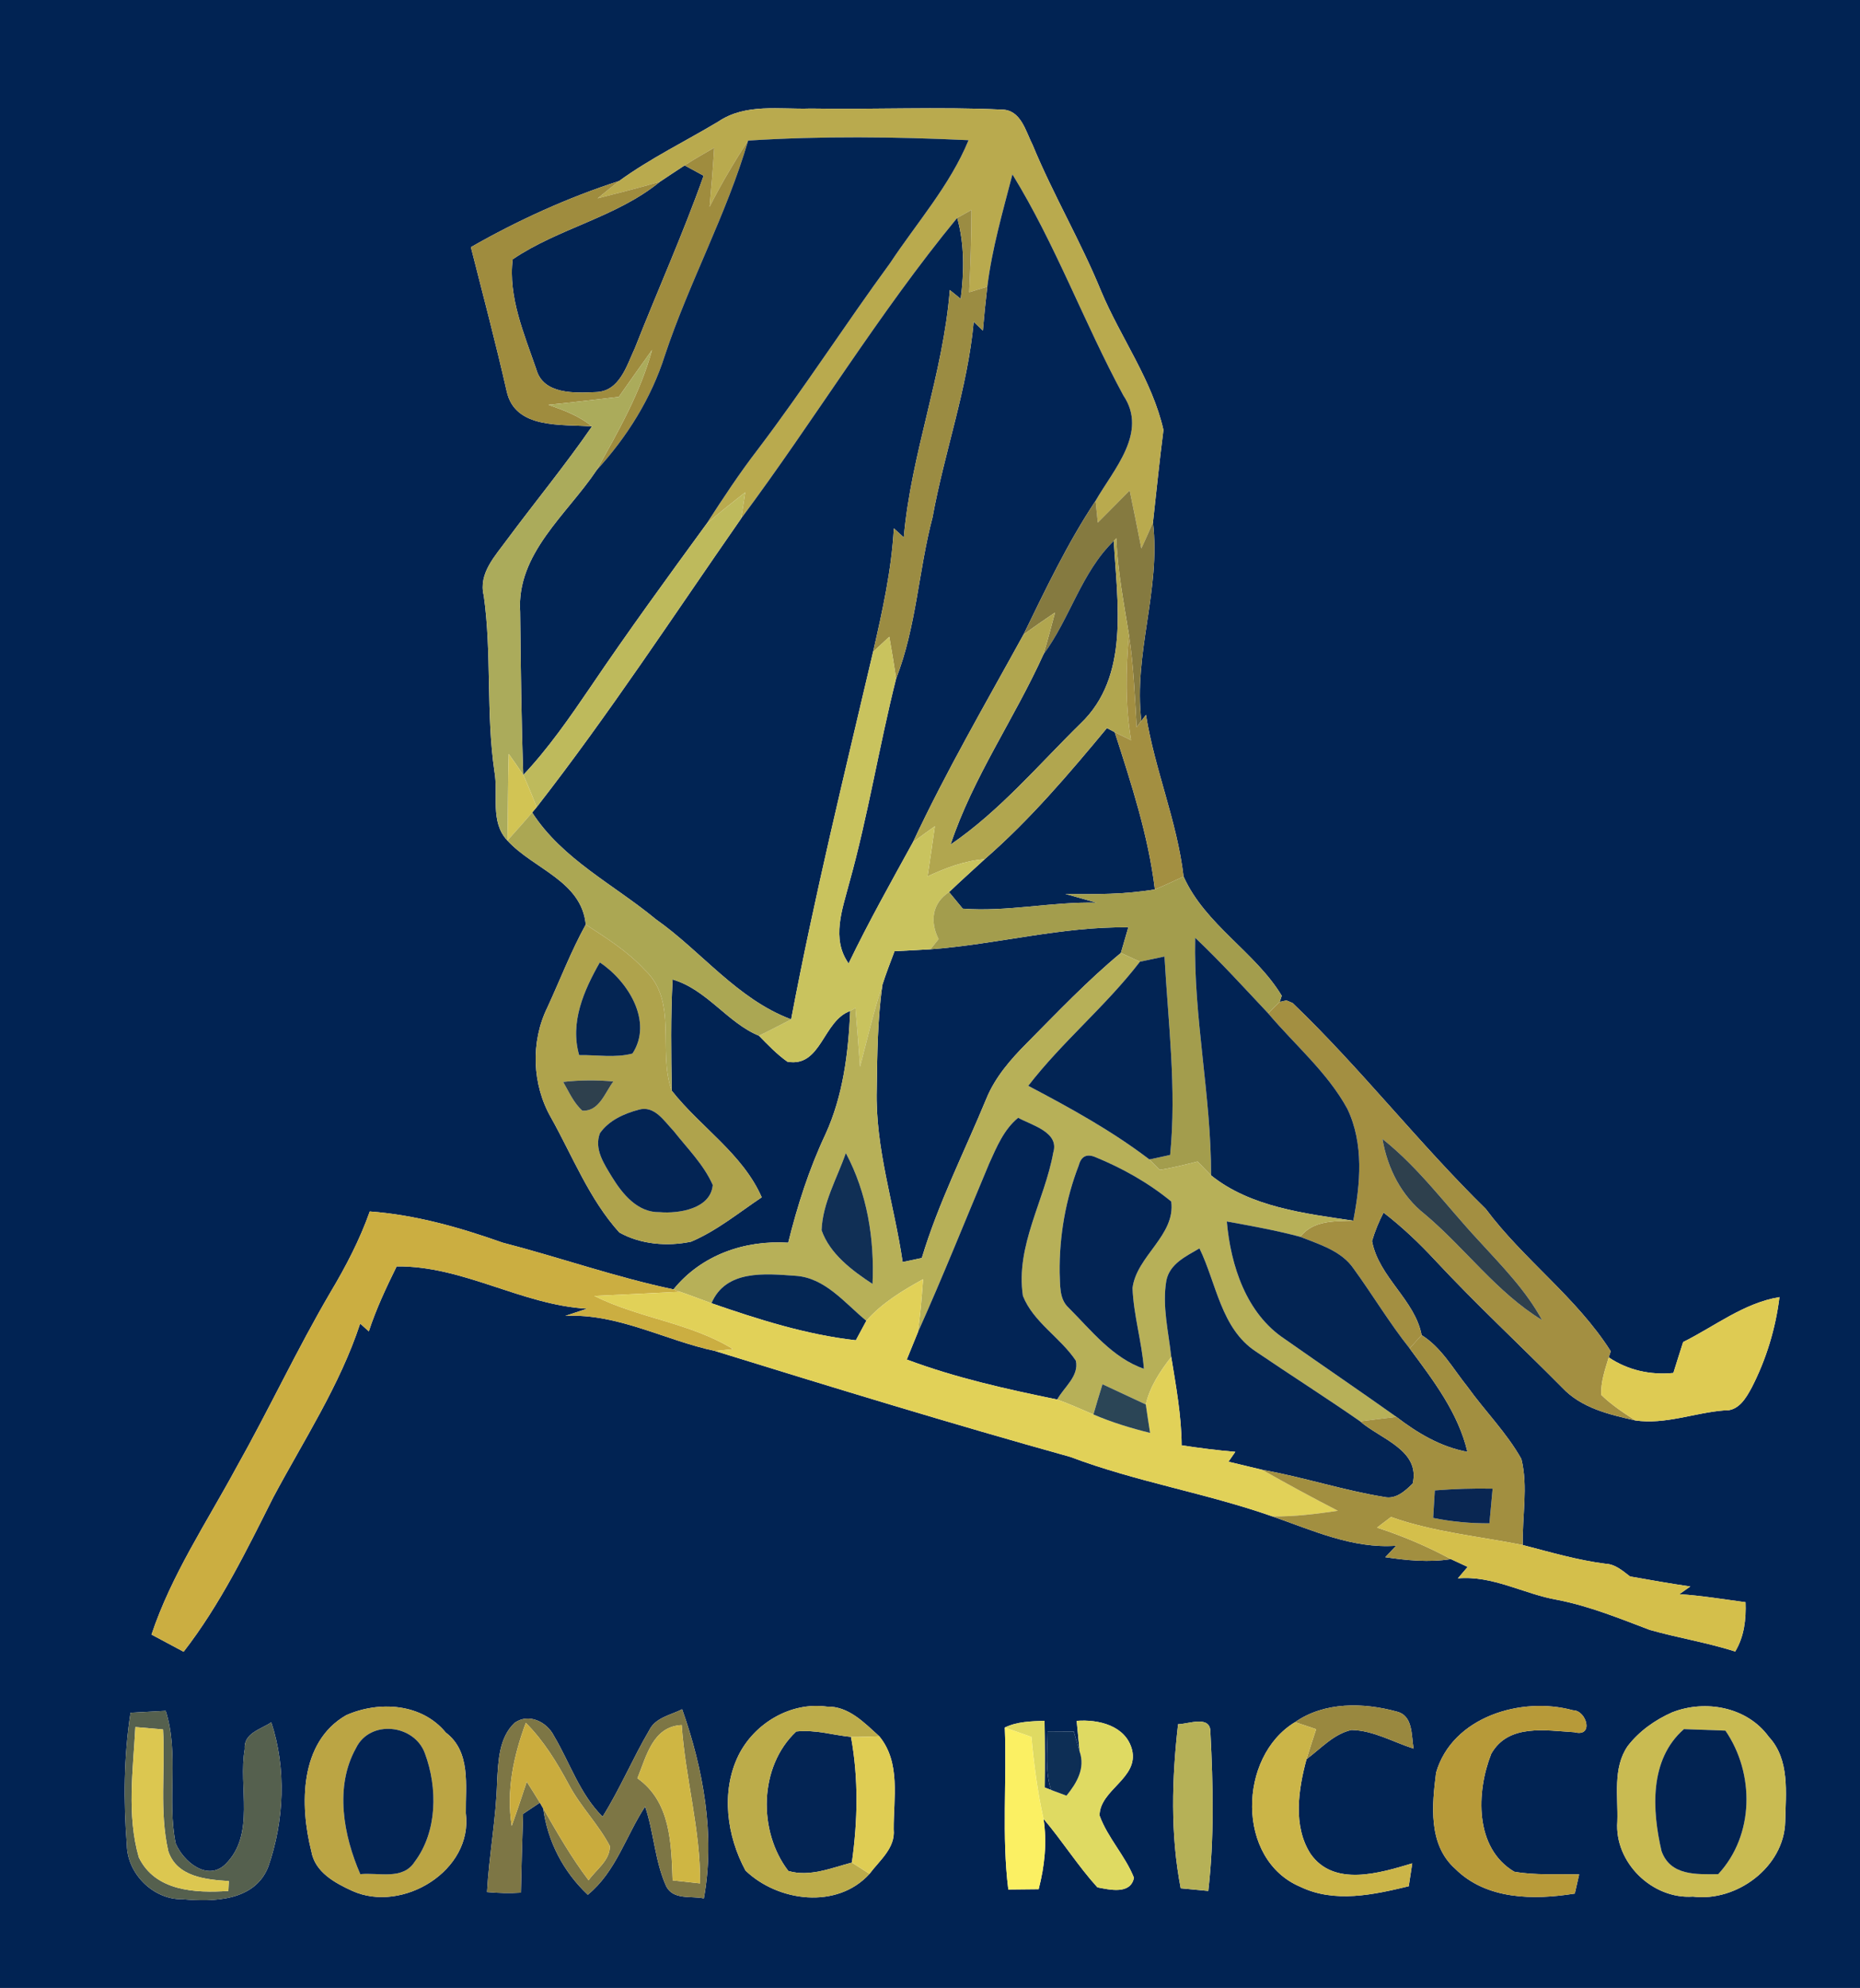 <?xml version="1.0" encoding="UTF-8" ?>
<!DOCTYPE svg PUBLIC "-//W3C//DTD SVG 1.1//EN" "http://www.w3.org/Graphics/SVG/1.1/DTD/svg11.dtd">
<svg width="234pt" height="250pt" viewBox="0 0 234 250" version="1.1" xmlns="http://www.w3.org/2000/svg">
<g id="#012353ff">
<path fill="#012353" opacity="1.00" d=" M 0.00 0.00 L 234.00 0.00 L 234.00 250.00 L 0.00 250.00 L 0.00 0.00 M 90.37 15.29 C 86.21 17.78 81.82 19.91 77.89 22.76 C 71.42 24.85 65.14 27.71 59.24 31.08 C 60.78 37.13 62.37 43.16 63.75 49.23 C 64.82 54.03 70.70 53.32 74.47 53.63 C 71.11 58.50 67.35 63.07 63.82 67.82 C 62.32 69.89 60.16 72.10 60.86 74.90 C 61.89 82.23 61.13 89.67 62.20 97.00 C 62.72 99.88 61.61 103.38 63.84 105.71 C 67.11 109.29 73.17 110.78 73.69 116.27 C 71.84 119.62 70.47 123.21 68.87 126.68 C 66.73 131.02 66.93 136.42 69.35 140.60 C 72.06 145.46 74.15 150.82 77.91 154.99 C 80.58 156.50 83.97 156.78 86.95 156.15 C 90.19 154.77 92.93 152.51 95.83 150.57 C 93.42 145.08 88.13 141.76 84.51 137.16 C 84.44 132.50 84.36 127.84 84.62 123.18 C 88.92 124.43 91.56 128.66 95.48 130.25 C 96.61 131.40 97.73 132.58 99.06 133.52 C 103.34 134.27 103.51 128.37 106.96 127.14 C 106.73 132.43 106.07 137.79 103.84 142.66 C 101.79 147.01 100.32 151.61 99.16 156.28 C 93.69 155.93 88.25 157.81 84.73 162.15 C 77.45 160.62 70.43 158.13 63.23 156.27 C 57.84 154.36 52.25 152.77 46.52 152.35 C 45.26 155.91 43.51 159.27 41.58 162.50 C 37.34 169.73 33.80 177.34 29.69 184.63 C 25.97 191.50 21.55 198.10 19.06 205.56 C 20.41 206.28 21.76 207.00 23.10 207.72 C 27.70 201.79 31.01 195.00 34.37 188.32 C 38.20 181.14 42.75 174.23 45.31 166.45 C 45.67 166.78 46.04 167.10 46.40 167.43 C 47.32 164.61 48.59 161.92 49.90 159.26 C 58.26 159.16 65.59 164.10 73.86 164.58 C 72.95 164.88 72.04 165.18 71.12 165.48 C 77.76 165.16 83.66 168.56 89.97 169.90 C 104.83 174.50 119.69 179.05 134.66 183.22 C 142.94 186.35 151.74 187.77 160.08 190.70 C 165.12 192.45 170.16 194.78 175.64 194.39 C 175.18 194.87 174.73 195.35 174.28 195.83 C 177.00 196.23 179.78 196.51 182.53 196.07 C 183.05 196.31 184.11 196.80 184.64 197.05 C 184.23 197.53 183.82 198.01 183.41 198.49 C 187.81 198.10 191.72 200.47 195.95 201.20 C 199.96 201.98 203.74 203.53 207.55 204.97 C 211.10 205.98 214.77 206.56 218.30 207.69 C 219.44 205.79 219.68 203.64 219.60 201.49 C 216.83 201.12 214.07 200.66 211.28 200.48 C 211.74 200.15 212.19 199.83 212.65 199.51 C 210.11 199.15 207.59 198.69 205.07 198.25 C 204.13 197.54 203.21 196.70 201.97 196.65 C 198.43 196.20 195.02 195.19 191.58 194.30 C 191.48 190.70 192.27 187.00 191.40 183.48 C 189.54 180.16 186.81 177.45 184.61 174.38 C 182.80 172.13 181.35 169.46 178.85 167.90 C 178.01 163.46 173.45 160.61 172.61 156.07 C 172.98 154.83 173.46 153.64 174.06 152.49 C 176.39 154.29 178.53 156.31 180.53 158.47 C 185.67 163.99 191.21 169.13 196.52 174.49 C 198.92 177.06 202.43 177.89 205.73 178.63 C 209.50 179.18 213.17 177.67 216.90 177.37 C 218.69 177.50 219.66 175.84 220.39 174.47 C 222.21 170.93 223.38 167.07 223.87 163.12 C 219.38 163.86 215.74 166.79 211.75 168.77 C 211.34 170.07 210.92 171.36 210.52 172.66 C 207.63 172.94 204.82 172.33 202.39 170.70 L 202.64 169.93 C 198.35 163.16 191.69 158.42 186.92 152.03 C 178.46 143.74 171.16 134.32 162.62 126.14 L 161.84 125.81 L 161.00 126.00 L 161.25 125.22 C 157.93 119.72 151.62 116.30 148.90 110.23 C 148.09 103.28 145.27 96.79 144.17 89.90 L 143.59 90.65 C 142.58 82.24 146.06 74.10 145.05 65.71 C 145.48 61.83 145.87 57.94 146.37 54.07 C 144.94 47.79 141.01 42.51 138.54 36.64 C 135.97 30.35 132.50 24.49 129.91 18.22 C 129.02 16.48 128.44 13.78 126.00 13.78 C 118.01 13.41 110.00 13.79 102.00 13.65 C 98.10 13.78 93.81 12.96 90.37 15.29 M 16.42 215.39 C 15.57 220.90 15.52 226.50 15.96 232.04 C 16.02 235.66 19.32 238.93 22.97 238.84 C 26.87 239.19 32.06 239.09 33.75 234.76 C 35.76 229.01 36.05 222.40 34.13 216.59 C 32.82 217.49 30.62 217.94 30.79 219.97 C 29.94 224.72 32.20 230.67 28.34 234.46 C 26.05 236.64 23.04 234.07 22.10 231.81 C 20.99 226.31 22.56 220.57 20.85 215.15 C 19.38 215.23 17.90 215.31 16.42 215.39 M 43.55 215.70 C 37.66 219.07 37.70 227.03 39.17 232.82 C 39.62 235.44 42.14 236.80 44.33 237.80 C 50.64 240.64 59.53 235.24 58.60 228.03 C 58.55 224.52 59.27 220.30 56.08 217.88 C 53.06 214.20 47.68 213.87 43.55 215.70 M 81.69 217.57 C 79.60 221.13 78.00 224.96 75.81 228.46 C 72.93 225.60 71.70 221.68 69.68 218.28 C 68.79 216.52 66.50 215.40 64.74 216.66 C 62.76 218.54 62.69 221.46 62.54 224.00 C 62.42 228.67 61.53 233.27 61.27 237.94 C 62.68 238.07 64.11 238.11 65.53 238.02 C 65.60 234.72 65.70 231.41 65.81 228.11 C 66.33 227.76 67.39 227.06 67.92 226.70 L 68.34 227.43 C 68.90 231.59 70.89 235.41 73.95 238.28 C 77.48 235.40 78.74 230.88 81.16 227.19 C 82.27 230.47 82.38 234.05 83.81 237.21 C 84.71 238.98 86.95 238.39 88.55 238.74 C 90.00 230.80 88.48 222.48 85.82 214.95 C 84.38 215.69 82.48 215.98 81.69 217.57 M 92.89 220.78 C 90.67 225.34 91.44 230.90 93.79 235.24 C 97.90 239.18 105.34 240.13 109.39 235.65 C 110.66 233.95 112.66 232.41 112.43 230.06 C 112.41 226.12 113.34 221.65 110.62 218.35 C 108.74 216.66 106.77 214.55 104.03 214.62 C 99.47 213.99 94.89 216.72 92.89 220.78 M 162.93 216.57 C 155.74 220.90 155.48 233.86 163.59 237.28 C 167.90 239.36 172.80 238.28 177.23 237.21 C 177.37 236.25 177.52 235.29 177.67 234.33 C 173.59 235.55 167.82 237.34 164.88 233.14 C 162.63 229.65 163.34 225.03 164.37 221.23 C 166.16 219.91 167.78 218.06 170.02 217.56 C 172.78 217.61 175.25 219.08 177.84 219.90 C 177.53 218.24 177.82 215.76 175.71 215.24 C 171.53 214.10 166.63 213.99 162.93 216.57 M 180.67 222.92 C 180.15 226.98 179.66 231.96 183.05 234.99 C 186.98 238.93 192.98 238.96 198.12 238.13 C 198.26 237.53 198.53 236.33 198.67 235.72 C 195.95 235.64 193.19 235.86 190.50 235.38 C 185.48 232.39 185.72 225.34 187.61 220.55 C 189.76 216.75 194.43 217.62 198.06 217.84 C 200.58 218.51 199.59 215.06 197.89 215.08 C 191.39 213.29 182.70 215.91 180.67 222.92 M 210.37 215.34 C 208.22 216.29 206.21 217.71 204.77 219.59 C 202.87 222.35 203.58 225.92 203.47 229.07 C 203.09 234.20 207.86 238.87 212.98 238.51 C 218.47 239.21 224.46 234.79 224.59 229.08 C 224.66 225.47 225.20 221.29 222.52 218.41 C 219.80 214.66 214.55 213.70 210.37 215.34 M 126.41 217.25 C 126.68 224.04 126.01 230.86 126.85 237.62 C 128.12 237.60 129.39 237.59 130.67 237.58 C 131.42 234.70 131.74 231.68 131.28 228.73 C 133.65 231.51 135.60 234.64 138.06 237.35 C 139.57 237.64 142.23 238.30 142.66 236.14 C 141.55 233.35 139.35 231.12 138.33 228.31 C 138.37 225.04 143.29 223.64 142.42 220.05 C 141.63 217.00 138.19 216.20 135.45 216.41 C 135.54 217.38 135.73 219.31 135.83 220.28 C 135.64 219.65 135.27 218.38 135.09 217.75 C 134.26 217.75 132.61 217.73 131.79 217.73 C 131.77 220.18 131.45 222.72 132.23 225.10 L 131.43 224.79 C 131.47 221.99 131.46 219.20 131.41 216.40 C 129.71 216.47 127.97 216.49 126.41 217.25 M 148.21 216.83 C 147.42 223.68 147.23 230.68 148.54 237.47 C 149.69 237.58 150.85 237.69 152.01 237.80 C 152.77 231.21 152.62 224.52 152.28 217.90 C 152.35 215.60 149.50 216.83 148.21 216.83 Z" />
<path fill="#012353" opacity="1.00" d=" M 86.13 20.80 C 86.72 21.12 87.92 21.77 88.52 22.10 C 85.92 29.43 82.72 36.54 79.87 43.78 C 78.83 46.00 77.95 49.23 74.96 49.31 C 72.31 49.43 68.35 49.63 67.47 46.44 C 65.96 42.04 63.91 37.32 64.50 32.61 C 70.30 28.68 77.53 27.34 83.03 22.85 C 84.06 22.17 85.09 21.47 86.13 20.80 Z" />
</g>
<g id="#b9aa4eff">
<path fill="#b9aa4e" opacity="1.00" d=" M 90.37 15.29 C 93.81 12.96 98.10 13.78 102.00 13.65 C 110.00 13.79 118.01 13.41 126.00 13.78 C 128.44 13.78 129.02 16.48 129.91 18.22 C 132.50 24.49 135.97 30.35 138.54 36.64 C 141.01 42.51 144.94 47.79 146.37 54.07 C 145.87 57.94 145.48 61.83 145.05 65.71 C 144.58 66.81 144.08 67.89 143.59 68.97 C 143.11 66.54 142.63 64.11 142.12 61.68 C 140.78 63.02 139.44 64.37 138.11 65.72 C 138.04 65.03 137.90 63.66 137.83 62.98 C 140.09 59.03 144.47 54.39 141.32 49.72 C 136.38 40.60 132.81 30.77 127.37 21.93 C 126.16 26.60 124.80 31.26 124.21 36.06 C 123.64 36.23 122.50 36.58 121.93 36.75 C 122.09 33.30 122.21 29.86 122.21 26.41 C 121.76 26.66 120.87 27.15 120.42 27.40 C 110.54 39.40 102.51 52.77 93.23 65.22 C 93.42 64.12 93.59 63.02 93.75 61.92 C 92.10 63.22 90.44 64.51 88.87 65.90 C 90.94 62.68 93.05 59.48 95.39 56.45 C 101.16 48.83 106.34 40.79 111.99 33.07 C 115.36 27.98 119.50 23.33 121.85 17.63 C 112.62 17.20 103.35 17.09 94.12 17.68 C 92.36 20.37 90.73 23.14 89.27 26.01 C 89.50 23.53 89.70 21.06 89.85 18.58 C 88.60 19.30 87.34 20.02 86.13 20.80 C 85.09 21.47 84.06 22.17 83.03 22.85 C 80.44 23.62 77.81 24.27 75.19 24.94 C 76.08 24.21 76.98 23.48 77.89 22.76 C 81.82 19.91 86.21 17.78 90.37 15.29 Z" />
</g>
<g id="#9f8c3eff">
<path fill="#9f8c3e" opacity="1.00" d=" M 89.27 26.01 C 90.73 23.14 92.36 20.37 94.12 17.68 C 91.41 26.95 86.71 35.49 83.66 44.65 C 81.94 50.09 78.89 54.95 75.05 59.14 C 77.76 54.29 80.56 49.41 82.03 44.01 C 80.62 45.96 79.24 47.94 77.85 49.91 C 74.90 50.24 71.95 50.62 68.99 50.91 C 70.92 51.58 72.88 52.30 74.47 53.63 C 70.70 53.32 64.82 54.03 63.75 49.23 C 62.37 43.16 60.78 37.13 59.24 31.08 C 65.14 27.71 71.42 24.85 77.89 22.76 C 76.98 23.48 76.08 24.21 75.19 24.94 C 77.81 24.27 80.44 23.62 83.03 22.85 C 77.53 27.34 70.30 28.68 64.50 32.61 C 63.91 37.32 65.96 42.04 67.47 46.44 C 68.35 49.63 72.31 49.43 74.96 49.31 C 77.95 49.23 78.83 46.00 79.87 43.78 C 82.72 36.54 85.92 29.43 88.52 22.10 C 87.92 21.77 86.72 21.12 86.13 20.80 C 87.34 20.02 88.60 19.30 89.85 18.58 C 89.70 21.06 89.50 23.53 89.27 26.01 Z" />
</g>
<g id="#012454ff">
<path fill="#012454" opacity="1.00" d=" M 94.12 17.68 C 103.35 17.09 112.62 17.20 121.85 17.63 C 119.50 23.33 115.36 27.98 111.99 33.07 C 106.34 40.79 101.16 48.83 95.39 56.45 C 93.05 59.48 90.94 62.68 88.87 65.90 C 83.93 72.67 78.99 79.44 74.30 86.38 C 71.68 90.22 69.03 94.07 65.83 97.46 C 65.59 90.63 65.51 83.78 65.44 76.95 C 64.96 69.62 71.33 64.70 75.05 59.14 C 78.89 54.95 81.94 50.09 83.66 44.65 C 86.71 35.49 91.41 26.95 94.12 17.68 Z" />
<path fill="#012454" opacity="1.00" d=" M 93.23 65.22 C 102.51 52.77 110.54 39.40 120.42 27.40 C 121.35 30.72 121.30 34.18 120.86 37.58 C 120.40 37.21 119.95 36.84 119.49 36.47 C 118.66 47.05 114.62 57.04 113.70 67.58 C 113.28 67.20 112.87 66.82 112.45 66.44 C 112.16 71.70 111.01 76.84 109.84 81.97 C 106.24 97.33 102.46 112.67 99.53 128.19 C 92.74 125.65 88.26 119.65 82.48 115.58 C 77.22 111.23 70.74 108.06 66.95 102.18 L 67.52 101.50 C 76.63 89.81 84.76 77.38 93.23 65.22 Z" />
<path fill="#012454" opacity="1.00" d=" M 139.26 91.56 C 139.50 91.69 139.99 91.95 140.24 92.08 C 142.32 98.55 144.47 105.07 145.29 111.85 C 141.57 112.48 137.79 112.48 134.03 112.42 C 135.34 112.79 136.65 113.16 137.96 113.52 C 132.33 113.38 126.74 114.70 121.12 114.27 C 120.69 113.75 119.83 112.71 119.40 112.19 C 120.87 110.78 122.39 109.43 123.88 108.05 C 129.57 103.10 134.46 97.34 139.26 91.56 Z" />
</g>
<g id="#012455ff">
<path fill="#012455" opacity="1.00" d=" M 127.37 21.93 C 132.81 30.77 136.38 40.60 141.32 49.72 C 144.47 54.39 140.09 59.03 137.83 62.98 C 134.29 68.30 131.55 74.09 128.75 79.82 C 124.00 88.46 119.03 96.99 114.85 105.92 C 112.08 110.96 109.26 115.97 106.76 121.16 C 104.55 118.06 105.98 114.35 106.84 111.05 C 109.21 102.57 110.59 93.86 112.74 85.33 C 115.29 78.83 115.55 71.77 117.32 65.06 C 118.82 56.81 121.73 48.85 122.50 40.47 C 122.88 40.84 123.26 41.21 123.65 41.58 C 123.81 39.74 123.99 37.90 124.21 36.06 C 124.80 31.26 126.16 26.60 127.37 21.93 Z" />
<path fill="#012455" opacity="1.00" d=" M 117.06 119.38 C 125.40 118.76 133.55 116.50 141.95 116.62 C 141.64 117.69 141.33 118.76 141.01 119.84 C 136.81 123.32 133.04 127.29 129.20 131.16 C 127.15 133.22 125.19 135.46 124.08 138.19 C 121.33 144.84 118.05 151.29 115.97 158.20 C 115.17 158.36 114.36 158.54 113.56 158.71 C 112.50 151.47 110.09 144.38 110.30 136.99 C 110.36 132.61 110.40 128.21 111.01 123.86 C 111.46 122.43 112.01 121.03 112.54 119.62 C 114.05 119.55 115.55 119.47 117.06 119.38 Z" />
</g>
<g id="#9b8c42ff">
<path fill="#9b8c42" opacity="1.00" d=" M 120.42 27.40 C 120.87 27.15 121.76 26.66 122.21 26.41 C 122.21 29.86 122.09 33.30 121.93 36.75 C 122.50 36.58 123.64 36.23 124.21 36.06 C 123.99 37.90 123.81 39.74 123.65 41.58 C 123.26 41.21 122.88 40.84 122.50 40.47 C 121.73 48.85 118.82 56.81 117.32 65.06 C 115.55 71.77 115.29 78.83 112.74 85.33 C 112.48 83.57 112.18 81.83 111.88 80.08 C 111.20 80.71 110.52 81.34 109.84 81.97 C 111.01 76.84 112.16 71.70 112.45 66.44 C 112.87 66.82 113.28 67.20 113.70 67.58 C 114.62 57.04 118.66 47.05 119.49 36.47 C 119.95 36.84 120.40 37.21 120.86 37.58 C 121.30 34.18 121.35 30.72 120.42 27.40 Z" />
</g>
<g id="#abab5bff">
<path fill="#abab5b" opacity="1.00" d=" M 77.85 49.91 C 79.24 47.94 80.62 45.96 82.03 44.01 C 80.56 49.41 77.76 54.29 75.05 59.14 C 71.33 64.70 64.96 69.62 65.44 76.95 C 65.51 83.78 65.59 90.63 65.83 97.46 C 65.24 96.57 64.63 95.68 64.00 94.81 C 63.89 98.44 63.92 102.08 63.84 105.71 C 61.61 103.38 62.72 99.88 62.20 97.00 C 61.13 89.67 61.89 82.23 60.86 74.90 C 60.16 72.10 62.32 69.89 63.82 67.82 C 67.35 63.07 71.11 58.50 74.47 53.63 C 72.88 52.30 70.92 51.58 68.99 50.91 C 71.95 50.62 74.90 50.24 77.85 49.91 Z" />
</g>
<g id="#beba5cff">
<path fill="#beba5c" opacity="1.00" d=" M 88.87 65.90 C 90.44 64.51 92.10 63.22 93.75 61.92 C 93.59 63.02 93.42 64.12 93.23 65.22 C 84.76 77.38 76.63 89.81 67.52 101.50 C 66.98 100.14 66.44 98.79 65.83 97.46 C 69.03 94.07 71.68 90.22 74.30 86.38 C 78.99 79.44 83.93 72.67 88.87 65.90 Z" />
</g>
<g id="#857a40ff">
<path fill="#857a40" opacity="1.00" d=" M 138.11 65.72 C 139.44 64.37 140.78 63.02 142.12 61.68 C 142.63 64.11 143.11 66.54 143.59 68.97 C 144.08 67.89 144.58 66.81 145.05 65.71 C 146.06 74.10 142.58 82.24 143.59 90.65 L 143.00 91.45 C 142.77 87.58 142.61 83.70 142.03 79.86 C 141.39 75.82 140.59 71.79 140.44 67.69 L 140.12 68.03 C 136.03 72.00 134.62 77.78 131.27 82.30 C 131.80 80.55 132.26 78.79 132.73 77.03 C 131.39 77.94 130.05 78.85 128.75 79.82 C 131.55 74.09 134.29 68.30 137.83 62.98 C 137.90 63.66 138.04 65.03 138.11 65.72 Z" />
</g>
<g id="#042554ff">
<path fill="#042554" opacity="1.00" d=" M 131.27 82.30 C 134.62 77.78 136.03 72.00 140.12 68.03 C 140.54 75.71 142.16 85.06 135.95 90.98 C 130.64 96.19 125.78 101.98 119.59 106.21 C 122.41 97.75 127.61 90.39 131.27 82.30 Z" />
</g>
<g id="#b1a64fff">
<path fill="#b1a64f" opacity="1.00" d=" M 140.12 68.03 L 140.44 67.69 C 140.59 71.79 141.39 75.82 142.03 79.86 C 141.62 84.27 141.56 88.71 142.30 93.09 C 141.61 92.76 140.92 92.42 140.24 92.08 C 139.99 91.95 139.50 91.69 139.26 91.56 C 134.46 97.34 129.57 103.10 123.88 108.05 C 121.35 108.24 118.97 109.15 116.69 110.21 C 117.01 108.11 117.32 106.01 117.61 103.91 C 116.68 104.57 115.76 105.23 114.85 105.92 C 119.03 96.99 124.00 88.46 128.75 79.82 C 130.05 78.85 131.39 77.94 132.73 77.03 C 132.26 78.79 131.80 80.55 131.27 82.30 C 127.61 90.39 122.41 97.75 119.59 106.21 C 125.78 101.98 130.64 96.19 135.95 90.98 C 142.16 85.06 140.54 75.71 140.12 68.03 Z" />
</g>
<g id="#c9c35eff">
<path fill="#c9c35e" opacity="1.00" d=" M 109.84 81.97 C 110.52 81.34 111.20 80.71 111.88 80.08 C 112.18 81.83 112.48 83.57 112.74 85.33 C 110.59 93.86 109.21 102.57 106.84 111.05 C 105.98 114.35 104.55 118.06 106.76 121.16 C 109.26 115.97 112.08 110.96 114.85 105.92 C 115.76 105.23 116.68 104.57 117.61 103.91 C 117.32 106.01 117.01 108.11 116.69 110.21 C 118.97 109.15 121.35 108.24 123.88 108.05 C 122.39 109.43 120.87 110.78 119.40 112.19 C 117.25 113.58 116.98 115.91 118.08 118.10 C 117.82 118.42 117.32 119.06 117.06 119.38 C 115.55 119.47 114.05 119.55 112.54 119.62 C 112.01 121.03 111.46 122.43 111.01 123.86 C 109.90 127.25 109.09 130.72 108.20 134.16 C 108.02 131.69 107.84 129.22 107.62 126.76 L 106.96 127.14 C 103.51 128.37 103.34 134.27 99.06 133.52 C 97.73 132.58 96.61 131.40 95.48 130.25 C 96.85 129.59 98.19 128.89 99.53 128.19 C 102.46 112.67 106.24 97.33 109.84 81.97 Z" />
</g>
<g id="#a38f41ff">
<path fill="#a38f41" opacity="1.00" d=" M 142.30 93.09 C 141.56 88.71 141.62 84.27 142.03 79.86 C 142.61 83.70 142.77 87.58 143.00 91.45 L 143.59 90.65 L 144.17 89.90 C 145.27 96.79 148.09 103.28 148.90 110.23 C 147.70 110.79 146.51 111.35 145.29 111.85 C 144.47 105.07 142.32 98.55 140.24 92.08 C 140.92 92.42 141.61 92.76 142.30 93.09 Z" />
<path fill="#a38f41" opacity="1.00" d=" M 161.00 126.00 L 161.84 125.81 L 162.62 126.14 C 171.16 134.32 178.46 143.74 186.92 152.03 C 191.69 158.42 198.35 163.16 202.64 169.93 L 202.39 170.70 C 201.93 172.23 201.38 173.78 201.44 175.41 C 202.72 176.66 204.23 177.66 205.73 178.63 C 202.43 177.89 198.92 177.06 196.52 174.49 C 191.21 169.13 185.67 163.99 180.53 158.47 C 178.53 156.31 176.39 154.29 174.06 152.49 C 173.46 153.64 172.98 154.83 172.61 156.07 C 173.45 160.61 178.01 163.46 178.85 167.90 C 178.47 168.32 177.72 169.15 177.34 169.57 C 174.80 166.38 172.71 162.87 170.32 159.58 C 168.78 157.30 166.01 156.51 163.59 155.54 C 165.19 153.45 167.89 153.58 170.25 153.51 C 171.15 148.87 171.60 143.84 169.51 139.45 C 166.99 134.84 162.89 131.40 159.54 127.43 C 159.90 127.07 160.64 126.36 161.00 126.00 M 173.92 143.23 C 174.56 146.94 176.29 150.37 179.28 152.72 C 184.34 156.98 188.30 162.54 194.00 166.01 C 191.94 162.21 188.88 159.14 186.00 155.98 C 182.01 151.70 178.54 146.89 173.92 143.23 Z" />
</g>
<g id="#d2c454ff">
<path fill="#d2c454" opacity="1.00" d=" M 64.00 94.81 C 64.63 95.68 65.24 96.57 65.83 97.46 C 66.44 98.79 66.98 100.14 67.52 101.50 L 66.95 102.18 C 65.93 103.38 64.88 104.54 63.84 105.71 C 63.92 102.08 63.89 98.44 64.00 94.81 Z" />
</g>
<g id="#aba753ff">
<path fill="#aba753" opacity="1.00" d=" M 63.84 105.71 C 64.88 104.54 65.93 103.38 66.95 102.18 C 70.74 108.06 77.22 111.23 82.48 115.58 C 88.26 119.65 92.74 125.65 99.53 128.19 C 98.19 128.89 96.85 129.59 95.48 130.25 C 91.56 128.66 88.92 124.43 84.62 123.18 C 84.36 127.84 84.44 132.50 84.51 137.16 C 82.70 132.21 85.37 125.87 81.07 121.93 C 78.96 119.63 76.29 117.96 73.69 116.27 C 73.17 110.78 67.11 109.29 63.84 105.71 Z" />
</g>
<g id="#a39d4dff">
<path fill="#a39d4d" opacity="1.00" d=" M 145.29 111.85 C 146.51 111.35 147.70 110.79 148.90 110.23 C 151.62 116.30 157.93 119.72 161.25 125.22 L 161.00 126.00 C 160.64 126.36 159.90 127.07 159.54 127.43 C 156.52 124.22 153.56 120.96 150.36 117.93 C 150.14 127.94 152.38 137.80 152.36 147.81 C 151.78 147.23 151.22 146.65 150.66 146.07 C 149.08 146.46 147.50 146.88 145.89 147.12 C 145.57 146.79 144.92 146.14 144.60 145.81 C 145.26 145.67 146.56 145.38 147.21 145.24 C 148.04 136.92 146.96 128.59 146.50 120.29 C 145.47 120.50 144.44 120.72 143.41 120.94 C 142.81 120.66 141.61 120.11 141.01 119.84 C 141.33 118.76 141.64 117.69 141.95 116.62 C 133.55 116.50 125.40 118.76 117.06 119.38 C 117.32 119.06 117.82 118.42 118.08 118.10 C 116.98 115.91 117.25 113.58 119.40 112.19 C 119.83 112.71 120.69 113.75 121.12 114.27 C 126.74 114.70 132.33 113.38 137.96 113.52 C 136.65 113.16 135.34 112.79 134.03 112.42 C 137.79 112.48 141.57 112.48 145.29 111.85 Z" />
</g>
<g id="#afa34cff">
<path fill="#afa34c" opacity="1.00" d=" M 73.69 116.27 C 76.29 117.96 78.96 119.63 81.07 121.93 C 85.37 125.87 82.70 132.21 84.51 137.16 C 88.13 141.76 93.42 145.08 95.83 150.57 C 92.93 152.51 90.19 154.77 86.95 156.15 C 83.97 156.78 80.58 156.50 77.91 154.99 C 74.15 150.82 72.06 145.46 69.35 140.60 C 66.93 136.42 66.73 131.02 68.87 126.68 C 70.47 123.21 71.84 119.62 73.69 116.27 M 75.46 121.03 C 73.45 124.56 71.68 128.57 72.86 132.69 C 75.09 132.65 77.39 133.07 79.57 132.49 C 82.20 128.46 78.99 123.37 75.46 121.03 M 70.85 136.06 C 71.58 137.31 72.16 138.70 73.27 139.68 C 75.40 139.79 76.11 137.38 77.17 136.00 C 75.07 135.81 72.95 135.82 70.85 136.06 M 80.33 139.56 C 78.50 140.05 76.60 140.90 75.48 142.50 C 74.70 144.49 76.01 146.39 77.00 148.03 C 78.32 150.17 80.21 152.50 82.99 152.44 C 85.43 152.64 89.41 152.02 89.67 149.02 C 88.53 146.44 86.47 144.42 84.75 142.23 C 83.57 141.01 82.34 138.96 80.33 139.56 Z" />
</g>
<g id="#012354ff">
<path fill="#012354" opacity="1.00" d=" M 150.36 117.93 C 153.56 120.96 156.52 124.22 159.54 127.43 C 162.89 131.40 166.99 134.84 169.51 139.45 C 171.60 143.84 171.15 148.87 170.25 153.51 C 164.14 152.61 157.30 151.79 152.36 147.81 C 152.38 137.80 150.14 127.94 150.36 117.93 Z" />
</g>
<g id="#b7b058ff">
<path fill="#b7b058" opacity="1.00" d=" M 129.20 131.16 C 133.04 127.29 136.81 123.32 141.01 119.84 C 141.61 120.11 142.81 120.66 143.41 120.94 C 139.14 126.51 133.65 130.99 129.36 136.55 C 134.62 139.32 139.87 142.20 144.60 145.81 C 144.92 146.14 145.57 146.79 145.89 147.12 C 147.50 146.88 149.08 146.46 150.66 146.07 C 151.22 146.65 151.78 147.23 152.36 147.81 C 157.30 151.79 164.14 152.61 170.25 153.51 C 167.89 153.58 165.19 153.45 163.59 155.54 C 160.55 154.73 157.44 154.17 154.34 153.61 C 154.83 159.14 156.77 165.18 161.63 168.39 C 166.30 171.67 171.02 174.88 175.67 178.18 C 174.15 178.36 172.64 178.55 171.12 178.75 C 166.79 175.74 162.34 172.92 157.99 169.96 C 153.61 167.08 153.04 161.38 150.90 156.99 C 149.21 157.99 147.15 158.92 146.73 161.06 C 146.19 164.25 147.01 167.47 147.35 170.64 C 145.96 172.44 144.66 174.37 144.15 176.62 C 142.33 175.78 140.52 174.92 138.70 174.08 C 138.31 175.34 137.92 176.61 137.56 177.88 C 136.05 177.24 134.55 176.55 133.00 176.00 C 133.85 174.45 135.77 173.07 135.35 171.12 C 133.40 168.19 130.01 166.29 128.69 162.97 C 127.74 156.65 131.43 150.97 132.51 144.93 C 133.30 142.38 129.80 141.51 128.09 140.57 C 126.29 142.04 125.39 144.24 124.46 146.29 C 121.47 153.39 118.62 160.55 115.46 167.58 C 115.79 165.35 115.96 163.11 116.13 160.87 C 113.55 162.30 110.96 163.85 108.99 166.10 C 106.29 163.89 103.81 160.67 100.06 160.44 C 96.27 160.17 91.31 159.65 89.51 163.89 C 88.19 163.42 86.89 162.90 85.56 162.45 L 84.73 162.15 C 88.25 157.81 93.69 155.93 99.16 156.28 C 100.32 151.61 101.79 147.01 103.84 142.66 C 106.07 137.79 106.73 132.43 106.96 127.14 L 107.62 126.76 C 107.84 129.22 108.02 131.69 108.20 134.16 C 109.09 130.72 109.90 127.25 111.01 123.86 C 110.40 128.21 110.36 132.61 110.30 136.99 C 110.09 144.38 112.50 151.47 113.56 158.71 C 114.36 158.54 115.17 158.36 115.97 158.20 C 118.05 151.29 121.33 144.84 124.08 138.19 C 125.19 135.46 127.15 133.22 129.20 131.16 M 106.41 145.00 C 105.31 148.19 103.49 151.27 103.36 154.71 C 104.40 157.69 107.19 159.77 109.77 161.47 C 110.03 155.80 109.10 150.04 106.41 145.00 M 135.72 146.54 C 134.06 150.83 133.26 155.45 133.31 160.05 C 133.40 161.55 133.21 163.33 134.44 164.46 C 137.30 167.32 139.95 170.75 143.91 172.14 C 143.65 168.72 142.61 165.41 142.48 161.98 C 142.98 157.95 147.91 155.36 147.35 151.10 C 144.48 148.74 141.19 146.90 137.77 145.50 C 136.70 145.07 136.02 145.42 135.72 146.54 Z" />
</g>
<g id="#022454ff">
<path fill="#022454" opacity="1.00" d=" M 143.41 120.94 C 144.44 120.72 145.47 120.50 146.50 120.29 C 146.96 128.59 148.04 136.92 147.21 145.24 C 146.56 145.38 145.26 145.67 144.60 145.81 C 139.87 142.20 134.62 139.32 129.36 136.55 C 133.65 130.99 139.14 126.51 143.41 120.94 Z" />
</g>
<g id="#042553ff">
<path fill="#042553" opacity="1.00" d=" M 75.46 121.03 C 78.99 123.37 82.20 128.46 79.57 132.49 C 77.39 133.07 75.09 132.65 72.86 132.69 C 71.68 128.57 73.45 124.56 75.46 121.03 Z" />
</g>
<g id="#2e404dff">
<path fill="#2e404d" opacity="1.00" d=" M 70.85 136.06 C 72.95 135.82 75.07 135.81 77.17 136.00 C 76.11 137.38 75.40 139.79 73.27 139.68 C 72.16 138.70 71.58 137.31 70.85 136.06 Z" />
<path fill="#2e404d" opacity="1.00" d=" M 173.92 143.23 C 178.54 146.89 182.01 151.70 186.00 155.98 C 188.88 159.14 191.94 162.21 194.00 166.01 C 188.30 162.54 184.34 156.98 179.28 152.72 C 176.29 150.37 174.56 146.94 173.92 143.23 Z" />
</g>
<g id="#032454ff">
<path fill="#032454" opacity="1.00" d=" M 80.33 139.56 C 82.34 138.96 83.57 141.01 84.75 142.23 C 86.47 144.42 88.53 146.44 89.67 149.02 C 89.41 152.02 85.43 152.64 82.99 152.44 C 80.21 152.50 78.32 150.17 77.00 148.03 C 76.01 146.39 74.70 144.49 75.48 142.50 C 76.60 140.90 78.50 140.05 80.33 139.56 Z" />
<path fill="#032454" opacity="1.00" d=" M 135.72 146.54 C 136.02 145.42 136.70 145.07 137.77 145.50 C 141.19 146.90 144.48 148.74 147.35 151.10 C 147.91 155.36 142.98 157.95 142.48 161.98 C 142.61 165.41 143.65 168.72 143.91 172.14 C 139.95 170.75 137.30 167.32 134.44 164.46 C 133.21 163.33 133.40 161.55 133.31 160.05 C 133.26 155.45 134.06 150.83 135.72 146.54 Z" />
<path fill="#032454" opacity="1.00" d=" M 146.73 161.06 C 147.15 158.92 149.21 157.99 150.90 156.99 C 153.04 161.38 153.61 167.08 157.99 169.96 C 162.34 172.92 166.79 175.74 171.12 178.75 C 173.64 180.95 178.71 182.36 177.73 186.56 C 176.78 187.50 175.59 188.60 174.13 188.25 C 168.96 187.42 163.96 185.75 158.80 184.84 C 157.38 184.49 155.97 184.16 154.55 183.82 C 154.84 183.41 155.12 182.99 155.41 182.58 C 153.15 182.39 150.90 182.10 148.66 181.76 C 148.63 178.01 147.95 174.33 147.35 170.64 C 147.01 167.47 146.19 164.25 146.73 161.06 Z" />
<path fill="#032454" opacity="1.00" d=" M 99.18 235.29 C 95.34 230.29 95.47 222.15 100.17 217.75 C 102.49 217.48 104.76 218.20 107.06 218.43 C 108.02 223.65 107.91 229.00 107.17 234.23 C 104.58 234.91 101.88 236.07 99.18 235.29 Z" />
</g>
<g id="#022455ff">
<path fill="#022455" opacity="1.00" d=" M 124.46 146.29 C 125.39 144.24 126.29 142.04 128.09 140.57 C 129.80 141.51 133.30 142.38 132.51 144.93 C 131.43 150.97 127.74 156.65 128.69 162.97 C 130.01 166.29 133.40 168.19 135.35 171.12 C 135.77 173.07 133.85 174.45 133.00 176.00 C 126.61 174.69 120.21 173.27 114.08 170.97 C 114.54 169.84 115.00 168.71 115.46 167.58 C 118.62 160.55 121.47 153.39 124.46 146.29 Z" />
</g>
<g id="#102f55ff">
<path fill="#102f55" opacity="1.00" d=" M 106.41 145.00 C 109.10 150.04 110.03 155.80 109.77 161.47 C 107.19 159.77 104.40 157.69 103.36 154.71 C 103.49 151.27 105.31 148.19 106.41 145.00 Z" />
</g>
<g id="#cbae41ff">
<path fill="#cbae41" opacity="1.00" d=" M 46.52 152.35 C 52.25 152.77 57.84 154.36 63.23 156.27 C 70.43 158.13 77.45 160.62 84.73 162.15 L 85.56 162.45 C 81.97 162.62 78.37 162.82 74.77 162.97 C 80.37 165.78 86.84 166.34 92.22 169.66 C 91.65 169.72 90.53 169.84 89.97 169.90 C 83.66 168.56 77.76 165.16 71.12 165.48 C 72.04 165.18 72.95 164.88 73.86 164.58 C 65.59 164.10 58.26 159.16 49.90 159.26 C 48.59 161.92 47.32 164.61 46.40 167.43 C 46.04 167.10 45.67 166.78 45.31 166.45 C 42.75 174.23 38.20 181.14 34.37 188.32 C 31.01 195.00 27.70 201.79 23.10 207.72 C 21.76 207.00 20.41 206.28 19.06 205.56 C 21.55 198.10 25.97 191.50 29.69 184.63 C 33.80 177.34 37.34 169.73 41.58 162.50 C 43.51 159.27 45.26 155.91 46.52 152.35 Z" />
</g>
<g id="#032453ff">
<path fill="#032453" opacity="1.00" d=" M 154.34 153.61 C 157.44 154.17 160.55 154.73 163.59 155.54 C 166.01 156.51 168.78 157.30 170.32 159.58 C 172.71 162.87 174.80 166.38 177.34 169.57 C 180.30 173.57 183.44 177.63 184.61 182.58 C 181.26 181.97 178.33 180.22 175.67 178.18 C 171.02 174.88 166.30 171.67 161.63 168.39 C 156.77 165.18 154.83 159.14 154.34 153.61 Z" />
</g>
<g id="#042654ff">
<path fill="#042654" opacity="1.00" d=" M 89.51 163.89 C 91.31 159.65 96.27 160.17 100.06 160.44 C 103.81 160.67 106.29 163.89 108.99 166.10 C 108.66 166.71 108.00 167.94 107.67 168.55 C 101.43 167.85 95.42 165.93 89.51 163.89 Z" />
</g>
<g id="#e1d158ff">
<path fill="#e1d158" opacity="1.00" d=" M 108.99 166.10 C 110.96 163.85 113.55 162.30 116.13 160.87 C 115.96 163.11 115.79 165.35 115.46 167.58 C 115.00 168.71 114.54 169.84 114.08 170.97 C 120.21 173.27 126.61 174.69 133.00 176.00 C 134.55 176.55 136.05 177.24 137.56 177.88 C 139.86 178.87 142.26 179.60 144.69 180.20 C 144.50 179.00 144.32 177.81 144.15 176.62 C 144.66 174.37 145.96 172.44 147.35 170.64 C 147.95 174.33 148.63 178.01 148.66 181.76 C 150.90 182.10 153.15 182.39 155.41 182.58 C 155.12 182.99 154.84 183.41 154.55 183.82 C 155.97 184.16 157.38 184.49 158.80 184.84 C 161.93 186.62 165.10 188.33 168.31 189.99 C 165.58 190.39 162.84 190.74 160.08 190.70 C 151.74 187.77 142.94 186.35 134.66 183.22 C 119.69 179.05 104.83 174.50 89.97 169.90 C 90.53 169.84 91.65 169.72 92.22 169.66 C 86.84 166.34 80.37 165.78 74.77 162.97 C 78.37 162.82 81.97 162.62 85.56 162.45 C 86.89 162.90 88.19 163.42 89.51 163.89 C 95.42 165.93 101.43 167.85 107.67 168.55 C 108.00 167.94 108.66 166.71 108.99 166.10 Z" />
</g>
<g id="#decb53ff">
<path fill="#decb53" opacity="1.00" d=" M 211.75 168.77 C 215.74 166.79 219.38 163.86 223.87 163.12 C 223.38 167.07 222.21 170.93 220.39 174.47 C 219.66 175.84 218.69 177.50 216.90 177.37 C 213.17 177.67 209.50 179.18 205.73 178.63 C 204.23 177.66 202.72 176.66 201.44 175.41 C 201.38 173.78 201.93 172.23 202.39 170.70 C 204.82 172.33 207.63 172.94 210.52 172.66 C 210.92 171.36 211.34 170.07 211.75 168.77 Z" />
</g>
<g id="#a28f40ff">
<path fill="#a28f40" opacity="1.00" d=" M 177.34 169.57 C 177.72 169.15 178.47 168.32 178.85 167.90 C 181.35 169.46 182.80 172.13 184.61 174.38 C 186.81 177.45 189.54 180.16 191.40 183.48 C 192.27 187.00 191.48 190.70 191.58 194.30 C 186.04 193.19 180.36 192.68 175.00 190.77 C 174.41 191.21 173.83 191.66 173.24 192.11 C 176.45 193.15 179.56 194.47 182.53 196.07 C 179.78 196.51 177.00 196.23 174.28 195.83 C 174.73 195.35 175.18 194.87 175.64 194.39 C 170.16 194.78 165.12 192.45 160.08 190.70 C 162.84 190.74 165.58 190.39 168.31 189.99 C 165.10 188.33 161.93 186.62 158.80 184.84 C 163.96 185.75 168.96 187.42 174.13 188.25 C 175.59 188.60 176.78 187.50 177.73 186.56 C 178.71 182.36 173.64 180.95 171.12 178.75 C 172.64 178.55 174.15 178.36 175.67 178.18 C 178.33 180.22 181.26 181.97 184.61 182.58 C 183.44 177.63 180.30 173.57 177.34 169.57 M 180.51 187.43 C 180.44 188.58 180.37 189.73 180.30 190.89 C 182.63 191.37 185.00 191.58 187.38 191.57 C 187.51 190.11 187.64 188.66 187.78 187.21 C 185.35 187.16 182.93 187.24 180.51 187.43 Z" />
</g>
<g id="#2b4556ff">
<path fill="#2b4556" opacity="1.00" d=" M 138.70 174.08 C 140.52 174.92 142.33 175.78 144.15 176.62 C 144.32 177.81 144.50 179.00 144.69 180.20 C 142.26 179.60 139.86 178.87 137.56 177.88 C 137.92 176.61 138.31 175.34 138.70 174.08 Z" />
</g>
<g id="#092652ff">
<path fill="#092652" opacity="1.00" d=" M 180.51 187.43 C 182.93 187.24 185.35 187.16 187.78 187.21 C 187.64 188.66 187.51 190.11 187.38 191.57 C 185.00 191.58 182.63 191.37 180.30 190.89 C 180.37 189.73 180.44 188.58 180.51 187.43 Z" />
</g>
<g id="#d4bf4bff">
<path fill="#d4bf4b" opacity="1.00" d=" M 175.00 190.77 C 180.36 192.68 186.04 193.19 191.58 194.30 C 195.02 195.19 198.43 196.20 201.97 196.65 C 203.21 196.70 204.13 197.54 205.07 198.25 C 207.59 198.69 210.11 199.15 212.65 199.51 C 212.19 199.83 211.74 200.15 211.28 200.48 C 214.07 200.66 216.83 201.12 219.60 201.49 C 219.68 203.64 219.44 205.79 218.30 207.69 C 214.77 206.56 211.10 205.98 207.55 204.97 C 203.74 203.53 199.96 201.98 195.95 201.20 C 191.72 200.47 187.81 198.10 183.41 198.49 C 183.82 198.01 184.23 197.53 184.64 197.05 C 184.11 196.80 183.05 196.31 182.53 196.07 C 179.56 194.47 176.45 193.15 173.24 192.11 C 173.83 191.66 174.41 191.21 175.00 190.77 Z" />
</g>
<g id="#55604eff">
<path fill="#55604e" opacity="1.00" d=" M 16.42 215.39 C 17.90 215.31 19.38 215.23 20.85 215.15 C 22.56 220.57 20.99 226.31 22.10 231.81 C 23.04 234.07 26.05 236.64 28.34 234.46 C 32.20 230.67 29.94 224.72 30.79 219.97 C 30.62 217.94 32.82 217.49 34.13 216.59 C 36.05 222.40 35.76 229.01 33.75 234.76 C 32.06 239.09 26.87 239.19 22.97 238.84 C 19.32 238.93 16.02 235.66 15.96 232.04 C 15.52 226.50 15.57 220.90 16.42 215.39 M 17.03 217.19 C 16.74 222.61 15.94 228.28 17.46 233.57 C 19.52 237.85 24.60 238.08 28.73 237.80 C 28.74 237.49 28.78 236.87 28.79 236.56 C 25.90 236.37 22.24 236.04 21.17 232.79 C 20.03 227.79 20.81 222.58 20.51 217.49 C 19.35 217.39 18.19 217.29 17.03 217.19 Z" />
</g>
<g id="#bba544ff">
<path fill="#bba544" opacity="1.00" d=" M 43.55 215.70 C 47.68 213.87 53.06 214.20 56.08 217.88 C 59.27 220.30 58.55 224.52 58.60 228.03 C 59.53 235.24 50.64 240.64 44.33 237.80 C 42.14 236.80 39.62 235.44 39.17 232.82 C 37.70 227.03 37.66 219.07 43.55 215.70 M 44.78 219.85 C 42.08 224.68 43.20 230.82 45.33 235.69 C 47.64 235.45 50.67 236.48 52.17 234.13 C 55.03 230.33 55.07 224.84 53.46 220.51 C 52.14 216.84 46.54 216.20 44.78 219.85 Z" />
</g>
<g id="#7d7645ff">
<path fill="#7d7645" opacity="1.00" d=" M 81.69 217.57 C 82.48 215.98 84.38 215.69 85.82 214.95 C 88.48 222.48 90.00 230.80 88.55 238.74 C 86.95 238.39 84.71 238.98 83.81 237.21 C 82.38 234.05 82.27 230.47 81.16 227.19 C 78.74 230.88 77.48 235.40 73.95 238.28 C 70.89 235.41 68.90 231.59 68.34 227.43 C 70.12 230.51 71.89 233.62 74.05 236.46 C 75.00 235.10 76.73 233.99 76.73 232.17 C 75.30 229.43 73.05 227.21 71.59 224.47 C 70.08 221.67 68.42 218.92 66.15 216.66 C 64.62 220.78 63.66 225.22 64.38 229.62 C 65.04 227.78 65.66 225.92 66.27 224.06 C 66.83 224.93 67.37 225.81 67.92 226.70 C 67.39 227.06 66.33 227.76 65.81 228.11 C 65.70 231.41 65.60 234.72 65.53 238.02 C 64.11 238.11 62.68 238.07 61.27 237.94 C 61.53 233.27 62.42 228.67 62.54 224.00 C 62.69 221.46 62.76 218.54 64.74 216.66 C 66.50 215.40 68.79 216.52 69.68 218.28 C 71.70 221.68 72.93 225.60 75.81 228.46 C 78.00 224.96 79.60 221.13 81.69 217.57 M 80.19 223.63 C 84.38 226.59 84.45 231.83 84.62 236.47 C 85.77 236.59 86.92 236.72 88.07 236.85 C 88.15 230.15 86.22 223.62 85.76 216.94 C 82.12 217.11 81.33 220.85 80.19 223.63 Z" />
</g>
<g id="#bcac4aff">
<path fill="#bcac4a" opacity="1.00" d=" M 92.89 220.78 C 94.89 216.72 99.47 213.99 104.03 214.62 C 106.77 214.55 108.74 216.66 110.62 218.35 C 109.43 218.39 108.24 218.45 107.06 218.43 C 104.76 218.20 102.49 217.48 100.17 217.75 C 95.47 222.15 95.34 230.29 99.18 235.29 C 101.88 236.07 104.58 234.91 107.17 234.23 C 107.72 234.59 108.83 235.29 109.39 235.65 C 105.34 240.13 97.90 239.18 93.79 235.24 C 91.44 230.90 90.67 225.34 92.89 220.78 Z" />
</g>
<g id="#99883fff">
<path fill="#99883f" opacity="1.00" d=" M 162.93 216.57 C 166.63 213.99 171.53 214.10 175.71 215.24 C 177.82 215.76 177.53 218.24 177.84 219.90 C 175.25 219.08 172.78 217.61 170.02 217.56 C 167.78 218.06 166.16 219.91 164.37 221.23 C 164.75 219.97 165.17 218.71 165.58 217.46 C 164.92 217.24 163.59 216.79 162.93 216.57 Z" />
</g>
<g id="#b79a39ff">
<path fill="#b79a39" opacity="1.00" d=" M 180.67 222.92 C 182.70 215.91 191.39 213.29 197.89 215.08 C 199.59 215.06 200.58 218.51 198.06 217.84 C 194.43 217.62 189.76 216.75 187.61 220.55 C 185.72 225.34 185.48 232.39 190.50 235.38 C 193.19 235.86 195.95 235.64 198.67 235.72 C 198.53 236.33 198.26 237.53 198.12 238.13 C 192.98 238.96 186.98 238.93 183.05 234.99 C 179.66 231.96 180.15 226.98 180.67 222.92 Z" />
</g>
<g id="#c9bb52ff">
<path fill="#c9bb52" opacity="1.00" d=" M 210.37 215.34 C 214.55 213.70 219.80 214.66 222.52 218.41 C 225.20 221.29 224.66 225.47 224.59 229.08 C 224.46 234.79 218.47 239.21 212.98 238.51 C 207.86 238.87 203.09 234.20 203.47 229.07 C 203.58 225.92 202.87 222.35 204.77 219.59 C 206.21 217.71 208.22 216.29 210.37 215.34 M 209.03 232.78 C 210.14 235.91 213.41 235.71 216.16 235.69 C 220.71 230.80 220.77 223.03 217.07 217.64 C 215.32 217.57 213.58 217.51 211.85 217.45 C 207.47 221.28 207.84 227.64 209.03 232.78 Z" />
</g>
<g id="#dcc750ff">
<path fill="#dcc750" opacity="1.00" d=" M 17.03 217.19 C 18.19 217.29 19.35 217.39 20.51 217.49 C 20.81 222.58 20.03 227.79 21.17 232.79 C 22.24 236.04 25.90 236.37 28.79 236.56 C 28.78 236.87 28.74 237.49 28.73 237.80 C 24.60 238.08 19.52 237.85 17.46 233.57 C 15.94 228.28 16.74 222.61 17.03 217.19 Z" />
</g>
<g id="#caac3dff">
<path fill="#caac3d" opacity="1.00" d=" M 66.15 216.66 C 68.42 218.92 70.08 221.67 71.59 224.47 C 73.05 227.21 75.30 229.43 76.73 232.17 C 76.73 233.99 75.00 235.10 74.05 236.46 C 71.89 233.62 70.12 230.51 68.34 227.43 L 67.92 226.70 C 67.37 225.81 66.83 224.93 66.27 224.06 C 65.66 225.92 65.04 227.78 64.38 229.62 C 63.66 225.22 64.62 220.78 66.15 216.66 Z" />
</g>
<g id="#cfb643ff">
<path fill="#cfb643" opacity="1.00" d=" M 80.19 223.63 C 81.33 220.85 82.12 217.11 85.76 216.94 C 86.22 223.62 88.15 230.15 88.07 236.85 C 86.92 236.72 85.77 236.59 84.62 236.47 C 84.45 231.83 84.38 226.59 80.19 223.63 Z" />
</g>
<g id="#dfda62ff">
<path fill="#dfda62" opacity="1.00" d=" M 126.41 217.25 C 127.97 216.49 129.71 216.47 131.41 216.40 C 131.46 219.20 131.47 221.99 131.43 224.79 L 132.23 225.10 C 132.71 225.28 133.68 225.64 134.17 225.82 C 135.47 224.22 136.55 222.39 135.83 220.28 C 135.73 219.31 135.54 217.38 135.45 216.41 C 138.19 216.20 141.63 217.00 142.42 220.05 C 143.29 223.64 138.37 225.04 138.33 228.31 C 139.35 231.12 141.55 233.35 142.66 236.14 C 142.23 238.30 139.57 237.64 138.06 237.35 C 135.60 234.64 133.65 231.51 131.28 228.73 C 130.52 225.34 130.08 221.89 129.76 218.43 C 128.93 218.14 127.25 217.55 126.41 217.25 Z" />
</g>
<g id="#b6b157ff">
<path fill="#b6b157" opacity="1.00" d=" M 148.21 216.83 C 149.50 216.83 152.35 215.60 152.28 217.90 C 152.62 224.52 152.77 231.21 152.01 237.80 C 150.85 237.69 149.69 237.58 148.54 237.47 C 147.23 230.68 147.42 223.68 148.21 216.83 Z" />
</g>
<g id="#cbb548ff">
<path fill="#cbb548" opacity="1.00" d=" M 163.59 237.28 C 155.48 233.86 155.74 220.90 162.93 216.57 C 163.59 216.79 164.92 217.24 165.58 217.46 C 165.17 218.71 164.75 219.97 164.37 221.23 C 163.34 225.03 162.63 229.65 164.88 233.14 C 167.82 237.34 173.59 235.55 177.67 234.33 C 177.52 235.29 177.37 236.25 177.23 237.21 C 172.80 238.28 167.90 239.36 163.59 237.28 Z" />
</g>
<g id="#022353ff">
<path fill="#022353" opacity="1.00" d=" M 44.78 219.85 C 46.54 216.20 52.14 216.84 53.46 220.51 C 55.07 224.84 55.03 230.33 52.17 234.13 C 50.67 236.48 47.64 235.45 45.33 235.69 C 43.20 230.82 42.08 224.68 44.78 219.85 Z" />
</g>
<g id="#dfcd54ff">
<path fill="#dfcd54" opacity="1.00" d=" M 107.06 218.43 C 108.24 218.45 109.43 218.39 110.62 218.35 C 113.34 221.65 112.41 226.12 112.43 230.06 C 112.66 232.41 110.66 233.95 109.39 235.65 C 108.83 235.29 107.72 234.59 107.17 234.23 C 107.91 229.00 108.02 223.65 107.06 218.43 Z" />
</g>
<g id="#fbf063ff">
<path fill="#fbf063" opacity="1.00" d=" M 126.41 217.25 C 127.25 217.55 128.93 218.14 129.76 218.43 C 130.08 221.89 130.52 225.34 131.28 228.73 C 131.74 231.68 131.42 234.70 130.67 237.58 C 129.39 237.59 128.12 237.60 126.85 237.62 C 126.01 230.86 126.68 224.04 126.41 217.25 Z" />
</g>
<g id="#0d2e55ff">
<path fill="#0d2e55" opacity="1.00" d=" M 131.79 217.73 C 132.61 217.73 134.26 217.75 135.09 217.75 C 135.27 218.38 135.64 219.65 135.83 220.28 C 136.55 222.39 135.47 224.22 134.17 225.82 C 133.68 225.64 132.71 225.28 132.23 225.10 C 131.45 222.72 131.77 220.18 131.79 217.73 Z" />
</g>
<g id="#022352ff">
<path fill="#022352" opacity="1.00" d=" M 209.03 232.78 C 207.84 227.64 207.47 221.28 211.85 217.45 C 213.58 217.51 215.32 217.57 217.07 217.64 C 220.77 223.03 220.71 230.80 216.16 235.69 C 213.41 235.71 210.14 235.91 209.03 232.78 Z" />
</g>
</svg>
